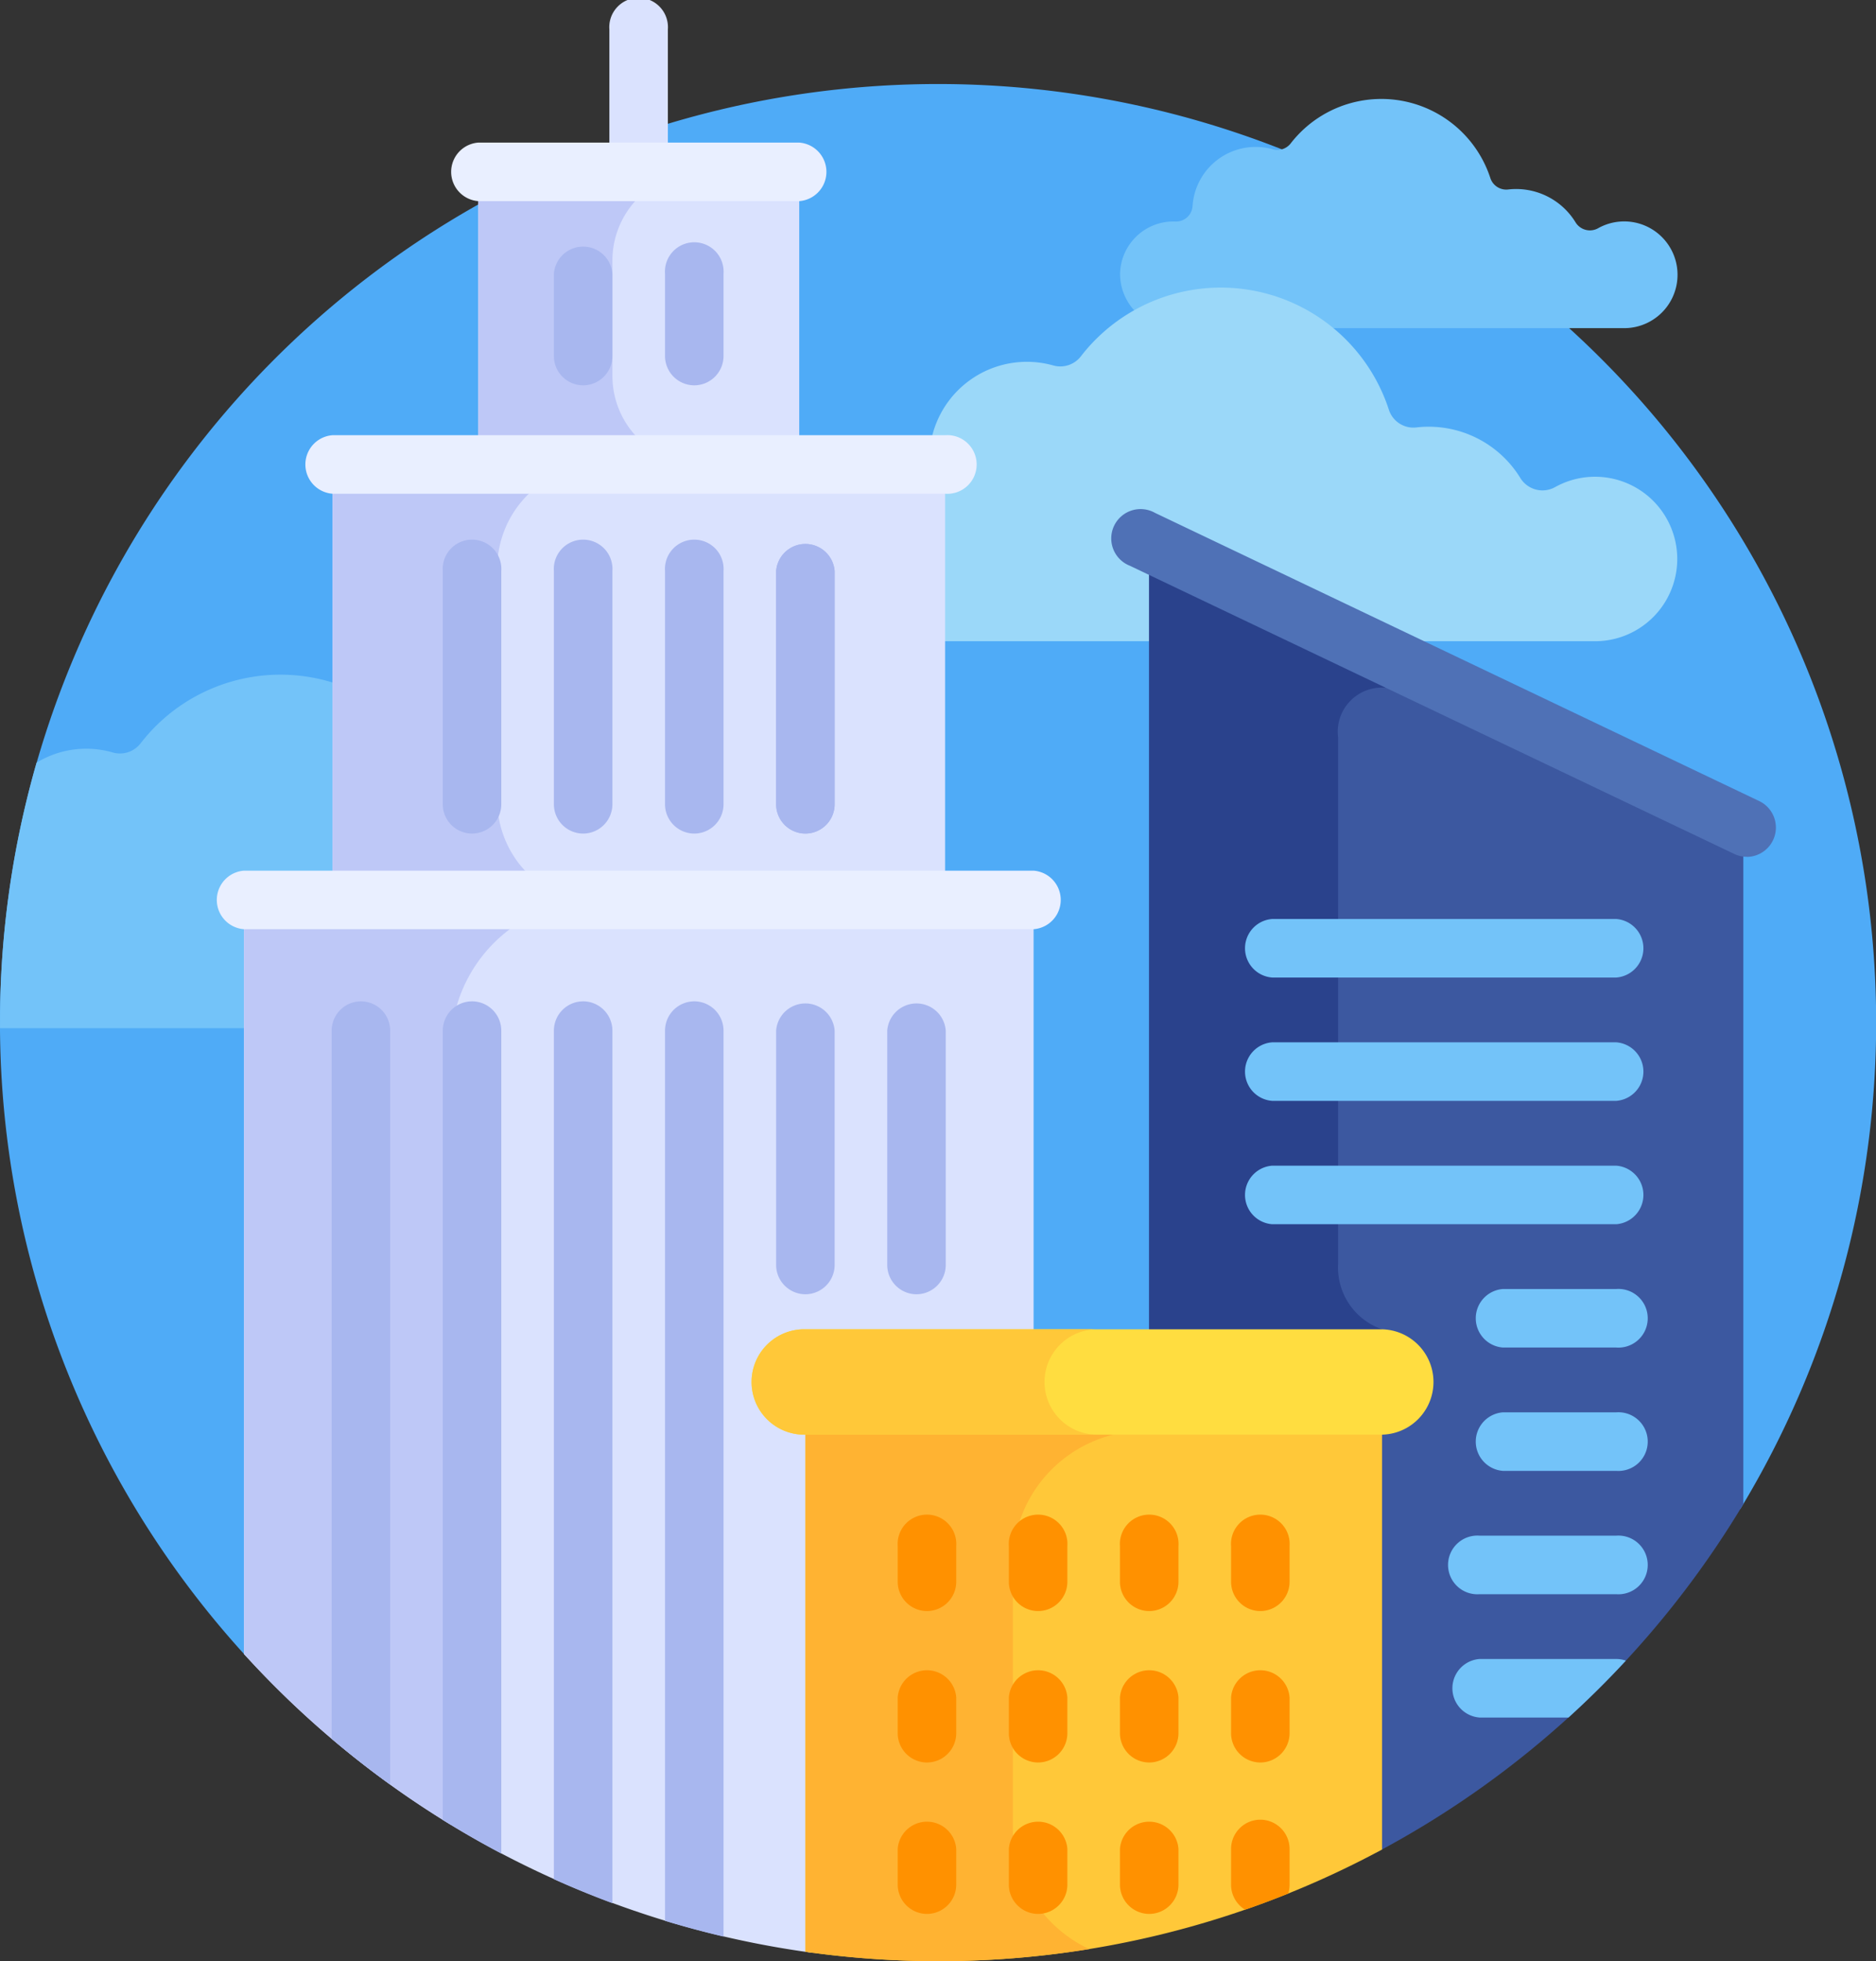 <svg xmlns="http://www.w3.org/2000/svg" width="70.341" height="73.498" viewBox="0 0 70.341 73.498">
  <rect x="0" y="0" width="70.341" height="73.498" fill="#333333" stroke="none"/>
  <g id="edificios" transform="translate(-10.998)">
    <path id="Trazado_601276" data-name="Trazado 601276" d="M58.257,80.97l18-5.587A35.174,35.174,0,1,0,20.28,80.97Z" transform="translate(0 -18.838)" fill="#4fabf7"/>
    <path id="Trazado_601277" data-name="Trazado 601277" d="M306.268,29.8a2.371,2.371,0,0,1,3-2.121.633.633,0,0,0,.679-.219,4.3,4.3,0,0,1,7.488,1.305.627.627,0,0,0,.676.421,2.613,2.613,0,0,1,2.518,1.235.631.631,0,0,0,.849.216,2,2,0,1,1,.965,3.747H305.595a2.038,2.038,0,0,1-2.046-2.034,2,2,0,0,1,2.081-1.962A.62.62,0,0,0,306.268,29.8Z" transform="translate(-250.554 -22.086)" fill="#73c3f9"/>
    <path id="Trazado_601278" data-name="Trazado 601278" d="M228.752,81.273A3.658,3.658,0,0,1,233.38,78a.976.976,0,0,0,1.047-.339,6.628,6.628,0,0,1,11.552,2.014.967.967,0,0,0,1.043.649,4.03,4.03,0,0,1,3.884,1.9.974.974,0,0,0,1.31.334,3.082,3.082,0,1,1,1.489,5.78H227.712a3.145,3.145,0,0,1-3.157-3.137,3.088,3.088,0,0,1,3.211-3.026.958.958,0,0,0,.986-.907Z" transform="translate(-182.901 -64.307)" fill="#9bd8f9"/>
    <path id="Trazado_601279" data-name="Trazado 601279" d="M38.61,185.9a3.081,3.081,0,0,0-4.552-2.345.974.974,0,0,1-1.31-.334,4.03,4.03,0,0,0-3.884-1.9.967.967,0,0,1-1.043-.649,6.628,6.628,0,0,0-11.552-2.014.977.977,0,0,1-1.047.339,3.578,3.578,0,0,0-2.852.384A35.187,35.187,0,0,0,11,189.126c0,.069,0,.137,0,.205H35.548A3.083,3.083,0,0,0,38.61,185.9Z" transform="translate(-0.001 -150.798)" fill="#73c3f9"/>
    <path id="Trazado_601280" data-name="Trazado 601280" d="M319.872,174.926h-.219v15.886a35.334,35.334,0,0,0,13.772-13.065V152.328l-22.278-10.6v29.693h8.726a1.755,1.755,0,1,1,0,3.51Z" transform="translate(-257.061 -121.379)" fill="#3c58a0"/>
    <path id="Trazado_601281" data-name="Trazado 601281" d="M311.146,171.416h8.732v-.22a2.452,2.452,0,0,1-1.647-2.446V149.012a1.654,1.654,0,0,1,1.777-1.858l-.216-1.316-8.646-4.115v29.693Z" transform="translate(-257.061 -121.379)" fill="#2a428c"/>
    <path id="Trazado_601282" data-name="Trazado 601282" d="M74.728,263.209a35.1,35.1,0,0,0,21.345,11.2V254.842h8.261V234.948H74.728Z" transform="translate(-54.581 -201.221)" fill="#dae2fe"/>
    <path id="Trazado_601283" data-name="Trazado 601283" d="M82.484,240.456a5.508,5.508,0,0,1,5.508-5.508H74.728v28.261a35.325,35.325,0,0,0,7.756,6.4Z" transform="translate(-54.581 -201.221)" fill="#bec8f7"/>
    <path id="Trazado_601284" data-name="Trazado 601284" d="M97.843,121.263h22.97v16.466H97.843Z" transform="translate(-74.378 -103.856)" fill="#dae2fe"/>
    <path id="Trazado_601285" data-name="Trazado 601285" d="M104.02,133.836v-8.68a3.893,3.893,0,0,1,3.893-3.893H97.843v16.466h10.07A3.893,3.893,0,0,1,104.02,133.836Z" transform="translate(-74.378 -103.856)" fill="#bec8f7"/>
    <g id="Grupo_1013462" data-name="Grupo 1013462" transform="translate(33.852)">
      <path id="Trazado_601286" data-name="Trazado 601286" d="M171.3,6.723a1.1,1.1,0,0,1-1.1-1.1V1.1a1.1,1.1,0,1,1,2.194,0V5.626A1.1,1.1,0,0,1,171.3,6.723Z" transform="translate(-170.206)" fill="#dae2fe"/>
    </g>
    <g id="Grupo_1013463" data-name="Grupo 1013463" transform="translate(23.437 37.527)">
      <path id="Trazado_601287" data-name="Trazado 601287" d="M98.747,261.422a1.1,1.1,0,0,0-1.1,1.1v26.538q1.062.9,2.194,1.717V262.519A1.1,1.1,0,0,0,98.747,261.422Z" transform="translate(-97.65 -261.422)" fill="#a8b7ef"/>
      <path id="Trazado_601288" data-name="Trazado 601288" d="M127.769,261.422a1.1,1.1,0,0,0-1.1,1.1V292.1q1.072.668,2.194,1.259V262.519A1.1,1.1,0,0,0,127.769,261.422Z" transform="translate(-122.506 -261.422)" fill="#a8b7ef"/>
      <path id="Trazado_601289" data-name="Trazado 601289" d="M156.792,261.422a1.1,1.1,0,0,0-1.1,1.1v31.8q1.078.485,2.194.9v-32.7A1.1,1.1,0,0,0,156.792,261.422Z" transform="translate(-147.363 -261.422)" fill="#a8b7ef"/>
      <path id="Trazado_601290" data-name="Trazado 601290" d="M185.814,261.422a1.1,1.1,0,0,0-1.1,1.1v33.36q1.083.329,2.194.59v-33.95A1.1,1.1,0,0,0,185.814,261.422Z" transform="translate(-172.218 -261.422)" fill="#a8b7ef"/>
    </g>
    <g id="Grupo_1013464" data-name="Grupo 1013464" transform="translate(40.102 37.527)">
      <path id="Trazado_601291" data-name="Trazado 601291" d="M214.835,272.4a1.1,1.1,0,0,1-1.1-1.1v-8.78a1.1,1.1,0,0,1,2.194,0v8.78A1.1,1.1,0,0,1,214.835,272.4Z" transform="translate(-213.738 -261.422)" fill="#a8b7ef"/>
    </g>
    <g id="Grupo_1013465" data-name="Grupo 1013465" transform="translate(27.603 20.311)">
      <path id="Trazado_601292" data-name="Trazado 601292" d="M127.77,152.421a1.1,1.1,0,0,1-1.1-1.1v-8.735a1.1,1.1,0,1,1,2.194,0v8.735A1.1,1.1,0,0,1,127.77,152.421Z" transform="translate(-126.673 -141.492)" fill="#a8b7ef"/>
    </g>
    <g id="Grupo_1013466" data-name="Grupo 1013466" transform="translate(31.769 20.311)">
      <path id="Trazado_601293" data-name="Trazado 601293" d="M156.792,152.421a1.1,1.1,0,0,1-1.1-1.1v-8.735a1.1,1.1,0,1,1,2.194,0v8.735A1.1,1.1,0,0,1,156.792,152.421Z" transform="translate(-155.695 -141.492)" fill="#a8b7ef"/>
    </g>
    <g id="Grupo_1013467" data-name="Grupo 1013467" transform="translate(35.936 20.311)">
      <path id="Trazado_601294" data-name="Trazado 601294" d="M185.814,152.421a1.1,1.1,0,0,1-1.1-1.1v-8.735a1.1,1.1,0,1,1,2.194,0v8.735A1.1,1.1,0,0,1,185.814,152.421Z" transform="translate(-184.717 -141.492)" fill="#a8b7ef"/>
    </g>
    <g id="Grupo_1013468" data-name="Grupo 1013468" transform="translate(40.102 20.311)">
      <path id="Trazado_601295" data-name="Trazado 601295" d="M214.836,152.421a1.1,1.1,0,0,1-1.1-1.1v-8.735a1.1,1.1,0,0,1,2.194,0v8.735A1.1,1.1,0,0,1,214.836,152.421Z" transform="translate(-213.739 -141.492)" fill="#a8b7ef"/>
    </g>
    <g id="Grupo_1013469" data-name="Grupo 1013469" transform="translate(40.102 20.311)">
      <path id="Trazado_601296" data-name="Trazado 601296" d="M214.835,152.421a1.1,1.1,0,0,1-1.1-1.1v-8.735a1.1,1.1,0,0,1,2.194,0v8.735A1.1,1.1,0,0,1,214.835,152.421Z" transform="translate(-213.738 -141.492)" fill="#a8b7ef"/>
    </g>
    <g id="Grupo_1013470" data-name="Grupo 1013470" transform="translate(44.268 37.527)">
      <path id="Trazado_601297" data-name="Trazado 601297" d="M243.858,272.4a1.1,1.1,0,0,1-1.1-1.1v-8.78a1.1,1.1,0,0,1,2.194,0v8.78A1.1,1.1,0,0,1,243.858,272.4Z" transform="translate(-242.761 -261.422)" fill="#a8b7ef"/>
    </g>
    <path id="Trazado_601298" data-name="Trazado 601298" d="M135.937,44.867H147.97V55.834H135.937Z" transform="translate(-107.004 -38.426)" fill="#dae2fe"/>
    <path id="Trazado_601299" data-name="Trazado 601299" d="M140.965,52.515V48.186a3.319,3.319,0,0,1,3.319-3.319h-8.347V55.834h8.347A3.319,3.319,0,0,1,140.965,52.515Z" transform="translate(-107.004 -38.426)" fill="#bec8f7"/>
    <path id="Trazado_601300" data-name="Trazado 601300" d="M221.381,373.53v19.526a35.459,35.459,0,0,0,4.97.351A35.012,35.012,0,0,0,243,389.224V373.53Z" transform="translate(-180.182 -319.909)" fill="#ffc839"/>
    <path id="Trazado_601301" data-name="Trazado 601301" d="M229.158,388.448v-9.96a4.959,4.959,0,0,1,4.959-4.959H221.381v19.526a35.416,35.416,0,0,0,10.642-.1A4.968,4.968,0,0,1,229.158,388.448Z" transform="translate(-180.182 -319.909)" fill="#ffb332"/>
    <g id="Grupo_1013471" data-name="Grupo 1013471" transform="translate(57.605 34.441)">
      <path id="Trazado_601302" data-name="Trazado 601302" d="M349.664,242.116h-12.9a1.1,1.1,0,0,1,0-2.194h12.9a1.1,1.1,0,0,1,0,2.194Z" transform="translate(-335.67 -239.922)" fill="#73c3f9"/>
    </g>
    <g id="Grupo_1013472" data-name="Grupo 1013472" transform="translate(57.605 39.063)">
      <path id="Trazado_601303" data-name="Trazado 601303" d="M349.664,274.315h-12.9a1.1,1.1,0,0,1,0-2.194h12.9a1.1,1.1,0,0,1,0,2.194Z" transform="translate(-335.67 -272.121)" fill="#73c3f9"/>
    </g>
    <g id="Grupo_1013473" data-name="Grupo 1013473" transform="translate(57.605 43.686)">
      <path id="Trazado_601304" data-name="Trazado 601304" d="M349.664,306.515h-12.9a1.1,1.1,0,0,1,0-2.194h12.9a1.1,1.1,0,0,1,0,2.194Z" transform="translate(-335.67 -304.321)" fill="#73c3f9"/>
    </g>
    <g id="Grupo_1013474" data-name="Grupo 1013474" transform="translate(66.254 48.308)">
      <path id="Trazado_601305" data-name="Trazado 601305" d="M401.269,338.714h-4.248a1.1,1.1,0,0,1,0-2.194h4.248a1.1,1.1,0,1,1,0,2.194Z" transform="translate(-395.924 -336.52)" fill="#73c3f9"/>
    </g>
    <g id="Grupo_1013475" data-name="Grupo 1013475" transform="translate(66.254 52.93)">
      <path id="Trazado_601306" data-name="Trazado 601306" d="M401.269,370.913h-4.248a1.1,1.1,0,0,1,0-2.194h4.248a1.1,1.1,0,1,1,0,2.194Z" transform="translate(-395.924 -368.719)" fill="#73c3f9"/>
    </g>
    <g id="Grupo_1013476" data-name="Grupo 1013476" transform="translate(65.377 57.552)">
      <path id="Trazado_601307" data-name="Trazado 601307" d="M396.033,403.113h-5.125a1.1,1.1,0,1,1,0-2.194h5.125a1.1,1.1,0,1,1,0,2.194Z" transform="translate(-389.811 -400.919)" fill="#73c3f9"/>
    </g>
    <path id="Trazado_601308" data-name="Trazado 601308" d="M396.033,433.118h-5.125a1.1,1.1,0,0,0,0,2.194h3.334q1.122-1.019,2.151-2.132A1.092,1.092,0,0,0,396.033,433.118Z" transform="translate(-324.433 -370.944)" fill="#73c3f9"/>
    <g id="Grupo_1013477" data-name="Grupo 1013477" transform="translate(52.738 19.123)">
      <path id="Trazado_601309" data-name="Trazado 601309" d="M325.526,146.2a1.091,1.091,0,0,1-.471-.107l-22.661-10.8a1.1,1.1,0,1,1,.944-1.981L326,144.116a1.1,1.1,0,0,1-.473,2.088Z" transform="translate(-301.769 -133.213)" fill="#4f71b6"/>
    </g>
    <g id="Grupo_1013478" data-name="Grupo 1013478" transform="translate(44.661 56.846)">
      <path id="Trazado_601310" data-name="Trazado 601310" d="M246.6,399.533a1.1,1.1,0,0,1-1.1-1.1V397.1a1.1,1.1,0,1,1,2.194,0v1.338A1.1,1.1,0,0,1,246.6,399.533Z" transform="translate(-245.503 -396.001)" fill="#ff9100"/>
    </g>
    <g id="Grupo_1013479" data-name="Grupo 1013479" transform="translate(48.828 56.846)">
      <path id="Trazado_601311" data-name="Trazado 601311" d="M275.622,399.533a1.1,1.1,0,0,1-1.1-1.1V397.1a1.1,1.1,0,1,1,2.194,0v1.338A1.1,1.1,0,0,1,275.622,399.533Z" transform="translate(-274.525 -396.001)" fill="#ff9100"/>
    </g>
    <g id="Grupo_1013480" data-name="Grupo 1013480" transform="translate(52.994 56.846)">
      <path id="Trazado_601312" data-name="Trazado 601312" d="M304.644,399.533a1.1,1.1,0,0,1-1.1-1.1V397.1a1.1,1.1,0,1,1,2.194,0v1.338A1.1,1.1,0,0,1,304.644,399.533Z" transform="translate(-303.547 -396.001)" fill="#ff9100"/>
    </g>
    <g id="Grupo_1013481" data-name="Grupo 1013481" transform="translate(57.16 56.846)">
      <path id="Trazado_601313" data-name="Trazado 601313" d="M333.667,399.533a1.1,1.1,0,0,1-1.1-1.1V397.1a1.1,1.1,0,1,1,2.194,0v1.338A1.1,1.1,0,0,1,333.667,399.533Z" transform="translate(-332.57 -396.001)" fill="#ff9100"/>
    </g>
    <g id="Grupo_1013482" data-name="Grupo 1013482" transform="translate(44.661 62.521)">
      <path id="Trazado_601314" data-name="Trazado 601314" d="M246.6,439.063a1.1,1.1,0,0,1-1.1-1.1v-1.338a1.1,1.1,0,0,1,2.194,0v1.338A1.1,1.1,0,0,1,246.6,439.063Z" transform="translate(-245.503 -435.531)" fill="#ff9100"/>
    </g>
    <g id="Grupo_1013483" data-name="Grupo 1013483" transform="translate(48.828 62.521)">
      <path id="Trazado_601315" data-name="Trazado 601315" d="M275.622,439.063a1.1,1.1,0,0,1-1.1-1.1v-1.338a1.1,1.1,0,0,1,2.194,0v1.338A1.1,1.1,0,0,1,275.622,439.063Z" transform="translate(-274.525 -435.531)" fill="#ff9100"/>
    </g>
    <g id="Grupo_1013484" data-name="Grupo 1013484" transform="translate(52.994 62.521)">
      <path id="Trazado_601316" data-name="Trazado 601316" d="M304.644,439.063a1.1,1.1,0,0,1-1.1-1.1v-1.338a1.1,1.1,0,0,1,2.194,0v1.338A1.1,1.1,0,0,1,304.644,439.063Z" transform="translate(-303.547 -435.531)" fill="#ff9100"/>
    </g>
    <g id="Grupo_1013485" data-name="Grupo 1013485" transform="translate(57.16 62.521)">
      <path id="Trazado_601317" data-name="Trazado 601317" d="M333.667,439.063a1.1,1.1,0,0,1-1.1-1.1v-1.338a1.1,1.1,0,0,1,2.194,0v1.338A1.1,1.1,0,0,1,333.667,439.063Z" transform="translate(-332.57 -435.531)" fill="#ff9100"/>
    </g>
    <g id="Grupo_1013486" data-name="Grupo 1013486" transform="translate(44.661 68.196)">
      <path id="Trazado_601318" data-name="Trazado 601318" d="M246.6,478.594a1.1,1.1,0,0,1-1.1-1.1v-1.338a1.1,1.1,0,0,1,2.194,0V477.5A1.1,1.1,0,0,1,246.6,478.594Z" transform="translate(-245.503 -475.062)" fill="#ff9100"/>
    </g>
    <g id="Grupo_1013487" data-name="Grupo 1013487" transform="translate(48.828 68.196)">
      <path id="Trazado_601319" data-name="Trazado 601319" d="M275.622,478.594a1.1,1.1,0,0,1-1.1-1.1v-1.338a1.1,1.1,0,0,1,2.194,0V477.5A1.1,1.1,0,0,1,275.622,478.594Z" transform="translate(-274.525 -475.062)" fill="#ff9100"/>
    </g>
    <g id="Grupo_1013488" data-name="Grupo 1013488" transform="translate(52.994 68.196)">
      <path id="Trazado_601320" data-name="Trazado 601320" d="M304.644,478.594a1.1,1.1,0,0,1-1.1-1.1v-1.338a1.1,1.1,0,0,1,2.194,0V477.5A1.1,1.1,0,0,1,304.644,478.594Z" transform="translate(-303.547 -475.062)" fill="#ff9100"/>
    </g>
    <path id="Trazado_601321" data-name="Trazado 601321" d="M333.667,475.062a1.1,1.1,0,0,0-1.1,1.1V477.5a1.1,1.1,0,0,0,.526.936q.818-.283,1.617-.605a1.1,1.1,0,0,0,.051-.33v-1.338A1.1,1.1,0,0,0,333.667,475.062Z" transform="translate(-275.41 -406.866)" fill="#ff9100"/>
    <g id="Grupo_1013489" data-name="Grupo 1013489" transform="translate(39.224 49.818)">
      <path id="Trazado_601322" data-name="Trazado 601322" d="M231.219,350.988H209.6a1.975,1.975,0,1,1,0-3.949h21.618a1.975,1.975,0,0,1,0,3.949Z" transform="translate(-207.626 -347.039)" fill="#ffdd40"/>
    </g>
    <path id="Trazado_601323" data-name="Trazado 601323" d="M218.565,349.014a1.974,1.974,0,0,1,1.975-1.975H209.6a1.975,1.975,0,1,0,0,3.949h10.939A1.974,1.974,0,0,1,218.565,349.014Z" transform="translate(-168.402 -297.221)" fill="#ffc839"/>
    <g id="Grupo_1013490" data-name="Grupo 1013490" transform="translate(27.836 5.344)">
      <path id="Trazado_601324" data-name="Trazado 601324" d="M141.425,39.418H129.392a1.1,1.1,0,0,1,0-2.194h12.033a1.1,1.1,0,0,1,0,2.194Z" transform="translate(-128.295 -37.224)" fill="#e9efff"/>
    </g>
    <g id="Grupo_1013491" data-name="Grupo 1013491" transform="translate(22.368 16.31)">
      <path id="Trazado_601325" data-name="Trazado 601325" d="M114.268,115.815H91.3a1.1,1.1,0,0,1,0-2.194h22.97a1.1,1.1,0,1,1,0,2.194Z" transform="translate(-90.201 -113.621)" fill="#e9efff"/>
    </g>
    <g id="Grupo_1013492" data-name="Grupo 1013492" transform="translate(19.049 32.63)">
      <path id="Trazado_601326" data-name="Trazado 601326" d="M97.789,229.5H68.183a1.1,1.1,0,0,1,0-2.194H97.789a1.1,1.1,0,0,1,0,2.194Z" transform="translate(-67.086 -227.306)" fill="#e9efff"/>
    </g>
    <g id="Grupo_1013493" data-name="Grupo 1013493" transform="translate(31.769 9.164)">
      <path id="Trazado_601327" data-name="Trazado 601327" d="M156.792,69.115a1.1,1.1,0,0,1-1.1-1.1V64.935a1.1,1.1,0,0,1,2.194,0v3.083A1.1,1.1,0,0,1,156.792,69.115Z" transform="translate(-155.695 -63.838)" fill="#a8b7ef"/>
    </g>
    <g id="Grupo_1013494" data-name="Grupo 1013494" transform="translate(35.936 9.164)">
      <path id="Trazado_601328" data-name="Trazado 601328" d="M185.814,69.115a1.1,1.1,0,0,1-1.1-1.1V64.935a1.1,1.1,0,1,1,2.194,0v3.083A1.1,1.1,0,0,1,185.814,69.115Z" transform="translate(-184.717 -63.838)" fill="#a8b7ef"/>
    </g>
  </g>
</svg>
